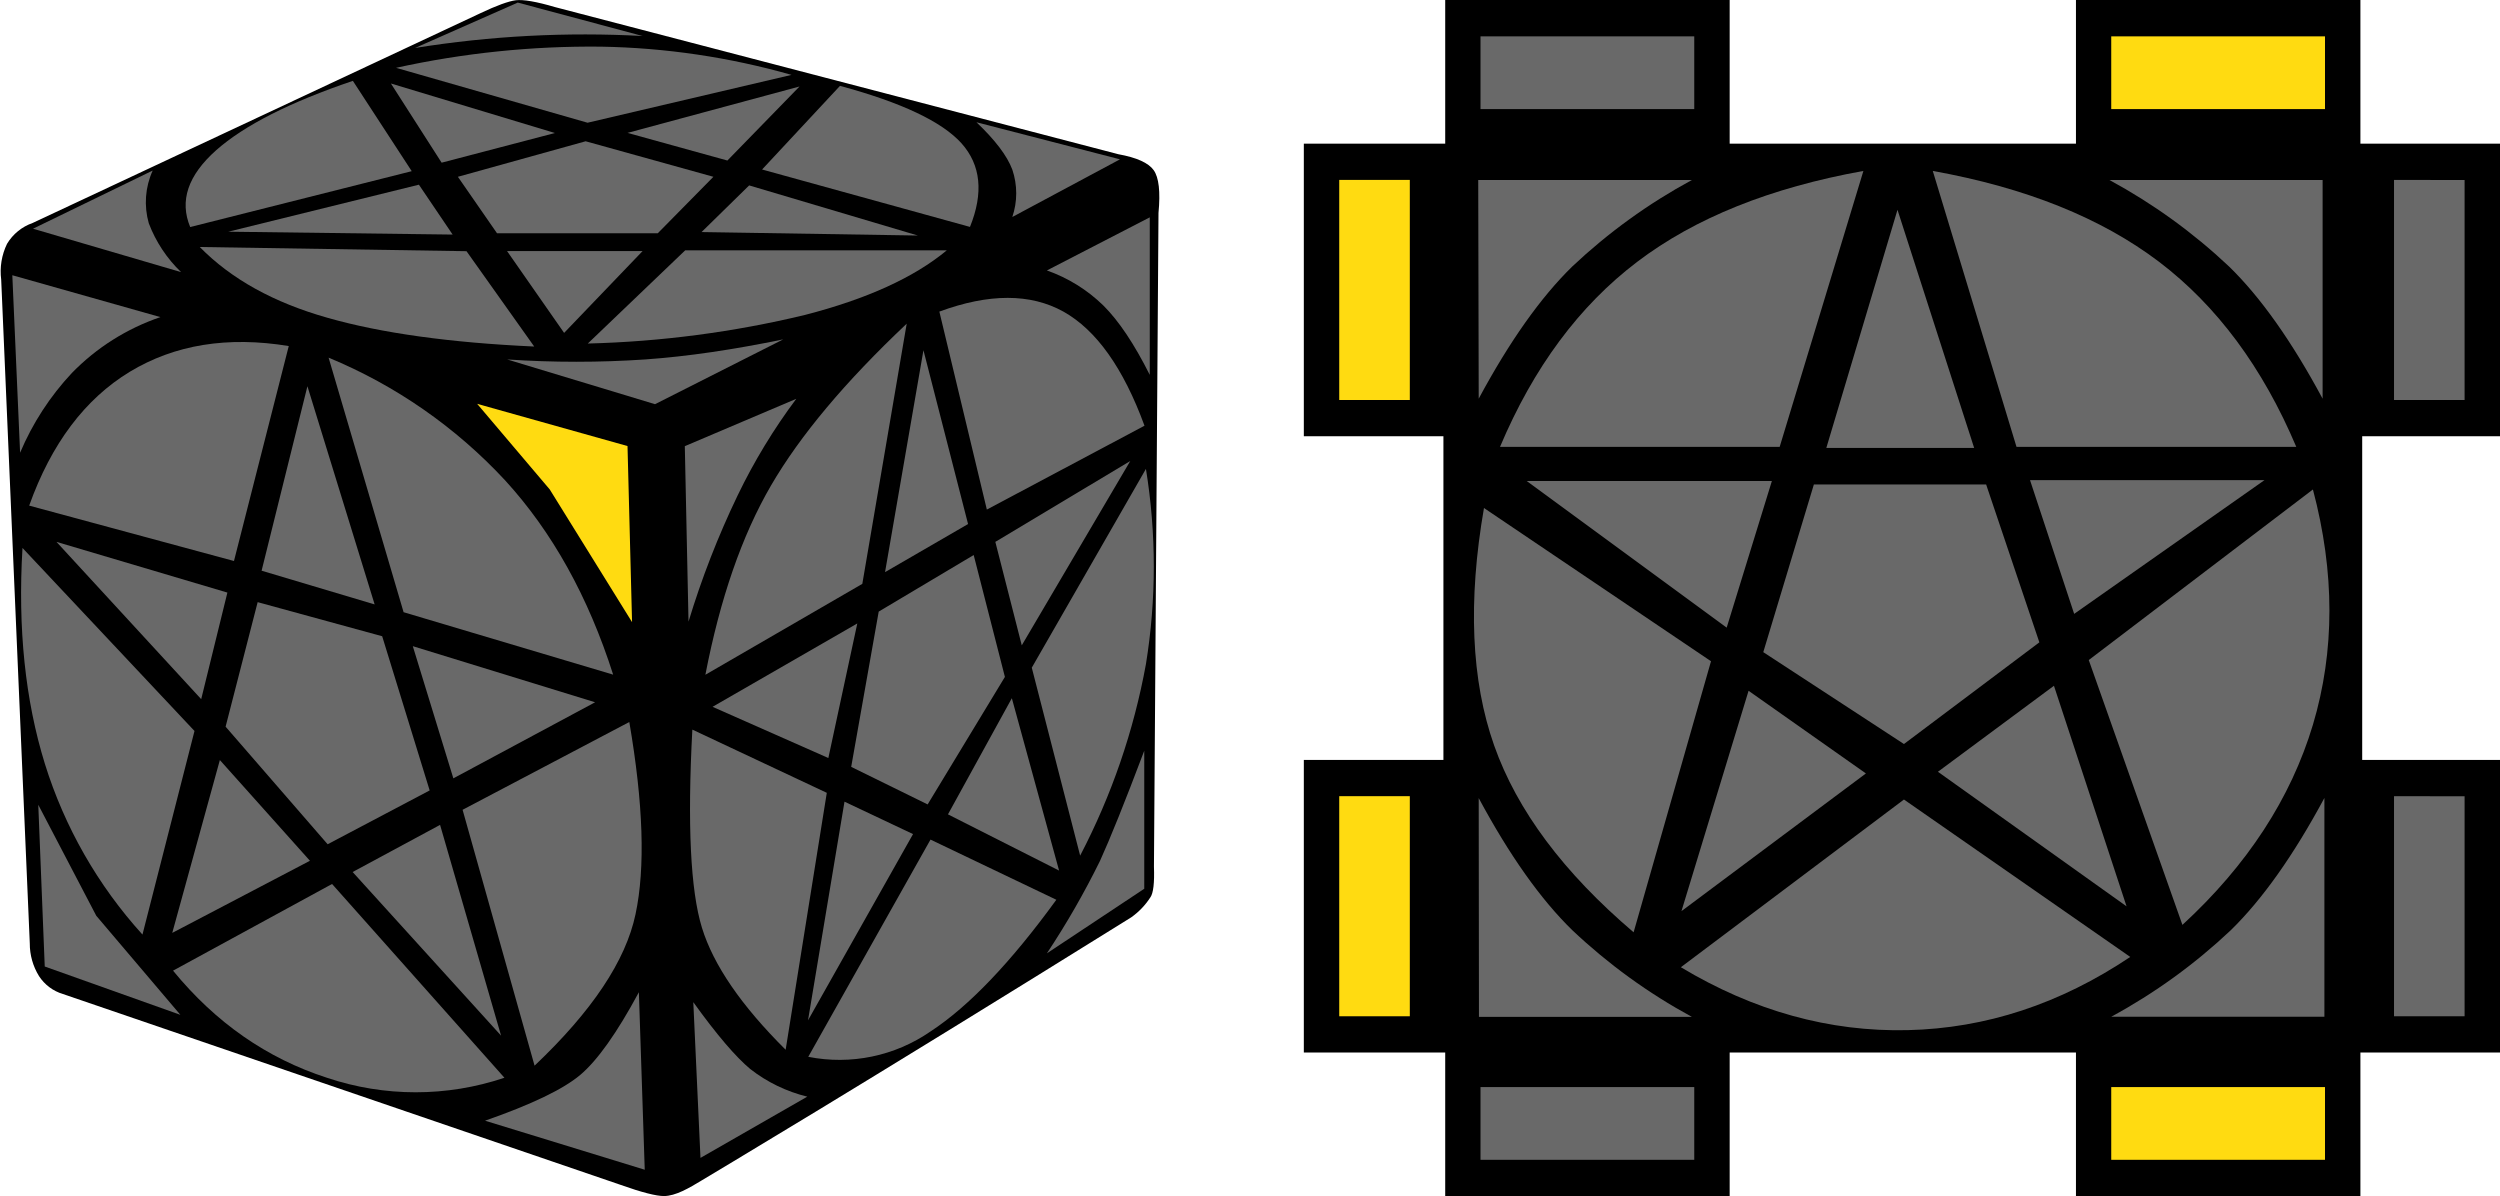 <?xml version="1.0" encoding="UTF-8"?>
<svg width="209px" height="100px" viewBox="0 0 209 100" version="1.1" xmlns="http://www.w3.org/2000/svg" xmlns:xlink="http://www.w3.org/1999/xlink">
    <title>pentacle_2_6</title>
    <g id="pentacle" stroke="none" stroke-width="1" fill="none" fill-rule="evenodd">
        <g id="pentacle_2_6" fill-rule="nonzero">
            <path d="M0.59,20.38 C1.078,19.568 1.835,18.953 2.73,18.64 L40.17,1.1 C41.52,0.46 42.51,0.1 43.13,0.02 C43.75,-0.05 44.83,0.13 46.39,0.59 L93.48,12.89 C95.03,13.17 96.02,13.62 96.45,14.23 C96.88,14.83 97.02,16.03 96.85,17.8 L96.47,72.44 C96.52,73.81 96.42,74.67 96.17,75.02 C95.748,75.674 95.205,76.241 94.57,76.69 C71.48,91.07 59.42,98.22 58.7,98.66 C57.6,99.33 56.47,99.99 55.5,99.99 C54.87,99.99 53.66,99.69 51.9,99.06 L5.26,83.1 C4.436,82.854 3.727,82.322 3.26,81.6 C2.753,80.78 2.487,79.834 2.49,78.87 L0.1,23.38 C-0.033,22.354 0.137,21.311 0.59,20.38 Z" id="Path" fill="#000000"></path>
            <polygon id="Path" fill="#696969" points="79.25 68.08 84.59 58.37 88.54 72.78"></polygon>
            <path d="M86.25,55.83 L95.8,39.2 C96.677,44.605 96.677,50.115 95.8,55.52 C94.782,61.103 92.928,66.5 90.3,71.53 L86.26,55.83 L86.25,55.83 Z" id="Path" fill="#696969"></path>
            <path d="M67.57,88.35 L77.79,70.19 L88.31,75.22 C84.51,80.45 81.01,84.12 77.79,86.23 C74.811,88.291 71.123,89.056 67.57,88.35 Z" id="Path" fill="#696969"></path>
            <polygon id="Path" fill="#696969" points="70.6 67.02 76.33 69.73 67.55 85.3"></polygon>
            <path d="M57.89,61 L69.12,66.28 L65.68,87.76 C61.98,84.08 59.64,80.68 58.68,77.55 C57.72,74.42 57.46,68.9 57.88,61 L57.89,61 Z" id="Path" fill="#696969"></path>
            <polygon id="Path" fill="#696969" points="83.21 45.3 94.49 38.54 85.42 53.95"></polygon>
            <polygon id="Path" fill="#696969" points="73.46 51.13 81.4 46.4 84.01 56.59 77.55 67.25 71.16 64.11"></polygon>
            <polygon id="Path" fill="#696969" points="59.57 59.09 71.67 52.12 69.25 63.37"></polygon>
            <path d="M78.53,26.05 L82.5,42.6 L95.68,35.59 C93.91,30.76 91.65,27.59 88.9,26.05 C86.14,24.52 82.68,24.52 78.53,26.05 Z" id="Path" fill="#696969"></path>
            <polygon id="Path" fill="#696969" points="77.2 29.28 73.99 47.83 80.93 43.81"></polygon>
            <path d="M58.97,56.41 L72.09,48.81 L75.8,27.06 C70.66,31.91 66.88,36.42 64.45,40.6 C62.02,44.78 60.2,50.05 58.97,56.41 Z" id="Path" fill="#696969"></path>
            <path d="M87.52,79.7 C89.164,77.221 90.647,74.639 91.96,71.97 C92.79,70.15 94.03,67.08 95.66,62.76 L95.66,74.3 L87.52,79.7 L87.52,79.7 Z" id="Path" fill="#696969"></path>
            <path d="M57.96,83.78 L58.56,96.8 L67.49,91.68 C65.754,91.256 64.129,90.469 62.72,89.37 C61.52,88.37 59.92,86.51 57.96,83.78 L57.96,83.78 Z" id="Path" fill="#696969"></path>
            <path d="M87.52,22.61 L96.12,18.17 L96.12,31.34 C94.82,28.75 93.53,26.82 92.24,25.54 C90.899,24.231 89.288,23.231 87.52,22.61 L87.52,22.61 Z" id="Path" fill="#696969"></path>
            <path d="M57.25,37.3 L66.57,33.34 C64.681,35.866 63.04,38.569 61.67,41.41 C60.03,44.819 58.656,48.349 57.56,51.97 L57.25,37.3 Z" id="Path" fill="#696969"></path>
            <path d="M1.88,45.81 L16.26,61.11 L11.91,78.13 C8.183,74.021 5.398,69.147 3.75,63.85 C2.11,58.55 1.48,52.55 1.88,45.81 L1.88,45.81 Z" id="Path" fill="#696969"></path>
            <polygon id="Path" fill="#696969" points="18.38 63.54 25.91 71.96 14.4 77.99"></polygon>
            <path d="M14.46,81.15 L27.76,73.9 L42.17,90.1 C37.356,91.72 32.144,91.72 27.33,90.1 C22.32,88.48 18.03,85.5 14.46,81.14 L14.46,81.15 Z" id="Path" fill="#696969"></path>
            <polygon id="Path" fill="#696969" points="29.48 72.9 36.79 68.96 41.89 86.58"></polygon>
            <path d="M38.67,67.7 L52.61,60.36 C53.78,67.18 53.96,72.54 53.13,76.43 C52.31,80.32 49.5,84.53 44.69,89.09 L38.67,67.69 L38.67,67.7 Z" id="Path" fill="#696969"></path>
            <polygon id="Path" fill="#696969" points="4.72 45.3 19.01 49.54 16.82 58.45"></polygon>
            <polygon id="Path" fill="#696969" points="21.54 50.34 31.95 53.19 35.92 66.08 27.39 70.58 18.86 60.75"></polygon>
            <polygon id="Path" fill="#696969" points="34.51 54.02 37.9 65.07 49.75 58.71"></polygon>
            <path d="M2.44,42.27 C4.29,37.09 7.1,33.36 10.85,31.08 C14.61,28.81 19.03,28.09 24.14,28.93 L19.56,46.9 L2.44,42.27 Z" id="Path" fill="#696969"></path>
            <polygon id="Path" fill="#696969" points="21.87 47.71 25.7 32.29 31.32 50.53"></polygon>
            <path d="M27.47,29.9 L33.74,51.18 L51.26,56.4 C49.18,49.88 46.17,44.47 42.23,40.16 C38.107,35.716 33.072,32.216 27.47,29.9 Z" id="Path" fill="#696969"></path>
            <polygon id="Path" fill="#696969" points="3.2 67.28 3.74 80.8 15.08 84.84 8.05 76.56"></polygon>
            <path d="M53.41,82.95 L53.9,97.79 L40.55,93.69 C44.42,92.34 47.07,91.07 48.5,89.87 C49.93,88.67 51.57,86.37 53.41,82.95 L53.41,82.95 Z" id="Path" fill="#696969"></path>
            <path d="M1.03,23.01 L1.68,37.85 C2.718,35.389 4.184,33.13 6.01,31.18 C8.074,29.061 10.61,27.461 13.41,26.51 L1.03,23.01 L1.03,23.01 Z" id="Path" fill="#696969"></path>
            <polygon id="Path" fill="#FFDB11" points="39.89 33.76 52.46 37.29 52.84 52.01 45.96 40.92"></polygon>
            <path d="M33.11,5.67 L49.12,10.26 L66.17,6.26 C60.985,4.785 55.63,3.992 50.24,3.9 C44.481,3.838 38.734,4.432 33.11,5.67 L33.11,5.67 Z" id="Path" fill="#696969"></path>
            <polygon id="Path" fill="#696969" points="32.68 6.98 36.92 13.6 46.39 11.12"></polygon>
            <path d="M29.5,6.76 C24.24,8.54 20.42,10.48 18.07,12.56 C15.71,14.66 14.99,16.79 15.9,18.98 L34.42,14.31 L29.5,6.76 Z" id="Path" fill="#696969"></path>
            <polygon id="Path" fill="#696969" points="35.02 15.44 37.84 19.61 19.09 19.37"></polygon>
            <path d="M39,21 L44.66,28.97 C37.64,28.65 31.88,27.85 27.39,26.57 C22.89,25.3 19.33,23.33 16.7,20.65 L39,21 Z" id="Path" fill="#696969"></path>
            <polygon id="Path" fill="#696969" points="52.46 11.11 60.81 13.42 66.84 7.23"></polygon>
            <polygon id="Path" fill="#696969" points="48.96 11.81 59.64 14.78 54.99 19.5 41.55 19.5 38.28 14.78"></polygon>
            <polygon id="Path" fill="#696969" points="42.39 20.99 53.72 20.99 47.16 27.83"></polygon>
            <path d="M70.23,7.17 L63.71,14.17 L81.09,18.97 C82.24,16.12 82,13.79 80.38,11.98 C78.75,10.17 75.37,8.57 70.23,7.18 L70.23,7.17 Z" id="Path" fill="#696969"></path>
            <polygon id="Path" fill="#696969" points="62.63 15.5 58.65 19.4 76.73 19.69"></polygon>
            <path d="M57.27,20.94 L49.14,28.72 C55.257,28.564 61.341,27.763 67.29,26.33 C72.45,25 76.4,23.21 79.15,20.93 L57.27,20.93 L57.27,20.94 Z" id="Path" fill="#696969"></path>
            <path d="M42.4,30.05 L54.76,33.79 L65.48,28.37 C61.32,29.23 57.48,29.8 53.94,30.05 C50.098,30.309 46.242,30.309 42.4,30.05 L42.4,30.05 Z" id="Path" fill="#696969"></path>
            <path d="M81.63,10.22 L93.63,13.32 L84.63,18.14 C85.065,16.856 85.065,15.464 84.63,14.18 C84.2,13.03 83.2,11.71 81.63,10.22 L81.63,10.22 Z" id="Path" fill="#696969"></path>
            <path d="M43.3,0.21 L34.7,4.01 C40.986,2.999 47.362,2.664 53.72,3.01 L43.3,0.22 L43.3,0.21 Z" id="Path" fill="#696969"></path>
            <path d="M12.76,14.26 L2.76,19.12 L15.14,22.75 C13.949,21.606 13.027,20.213 12.44,18.67 C12.022,17.212 12.135,15.652 12.76,14.27 L12.76,14.26 Z" id="Path" fill="#696969"></path>
            <polygon id="Path" fill="#000000" points="197.33 12.01 209 12.01 209 36.47 197.48 36.47 197.48 63.53 209 63.53 209 87.99 197.33 87.99 197.33 100 173.55 100 173.55 87.99 144.6 87.99 144.6 100 120.82 100 120.82 87.99 109 87.99 109 63.53 120.67 63.53 120.67 36.47 109 36.47 109 12.01 120.82 12.01 120.82 0 144.6 0 144.6 12.01 173.55 12.01 173.55 0 197.33 0"></polygon>
            <path d="M174.62,55.18 L193.36,40.92 C195.2,47.87 195.2,54.42 193.36,60.59 C191.51,66.75 187.87,72.33 182.45,77.32 L174.62,55.18 L174.62,55.18 Z" id="Path" fill="#696969"></path>
            <polygon id="Path" fill="#696969" points="162.01 64.52 171.71 57.33 177.78 75.77"></polygon>
            <path d="M140.52,80.86 L159.17,66.84 L178.09,80 C172.22,83.93 166.02,85.97 159.48,86.12 C152.94,86.27 146.62,84.52 140.52,80.86 Z" id="Path" fill="#696969"></path>
            <polygon id="Path" fill="#696969" points="146.18 57.75 155.99 64.66 140.57 76.17"></polygon>
            <path d="M124.06,42.47 L143.04,55.28 L136.57,77.94 C130.72,72.96 126.83,67.76 124.91,62.32 C122.99,56.88 122.71,50.26 124.06,42.47 Z" id="Path" fill="#696969"></path>
            <polygon id="Path" fill="#696969" points="169.71 40.14 173.4 51.32 189.31 40.14"></polygon>
            <polygon id="Path" fill="#696969" points="151.64 40.5 166.04 40.5 170.49 53.7 159.17 62.2 147.41 54.52"></polygon>
            <polygon id="Path" fill="#696969" points="127.63 40.21 148.13 40.21 144.35 52.47"></polygon>
            <path d="M191.97,37.36 L168.58,37.36 L161.58,14.29 C169.36,15.69 175.66,18.22 180.5,21.89 C185.33,25.56 189.16,30.72 191.97,37.36 Z" id="Path" fill="#696969"></path>
            <polygon id="Path" fill="#696969" points="152.68 37.45 165.04 37.45 158.63 17.54"></polygon>
            <path d="M125.4,37.36 C128.2,30.72 132.03,25.56 136.87,21.89 C141.7,18.22 148.01,15.69 155.78,14.29 L148.78,37.36 L125.4,37.36 Z" id="Path" fill="#696969"></path>
            <path d="M194.32,66.72 L194.32,85 L176.5,85 C180.134,83.031 183.495,80.597 186.5,77.76 C189.13,75.19 191.74,71.51 194.32,66.71 L194.32,66.72 Z" id="Path" fill="#696969"></path>
            <path d="M123.62,66.72 C126.2,71.52 128.81,75.2 131.45,77.77 C134.452,80.607 137.81,83.04 141.44,85.01 L123.64,85.01 L123.62,66.71 L123.62,66.72 Z" id="Path" fill="#696969"></path>
            <path d="M194.17,33.33 C191.59,28.53 188.99,24.85 186.35,22.28 C183.345,19.446 179.983,17.016 176.35,15.05 L194.17,15.05 L194.17,33.33 L194.17,33.33 Z" id="Path" fill="#696969"></path>
            <path d="M123.62,33.33 L123.58,15.05 L141.44,15.05 C137.807,17.016 134.445,19.446 131.44,22.28 C128.81,24.85 126.2,28.53 123.62,33.33 L123.62,33.33 Z" id="Path" fill="#696969"></path>
            <polygon id="Path" fill="#FFDB11" points="176.5 90.88 194.37 90.88 194.37 96.96 176.5 96.96"></polygon>
            <polygon id="Path" fill="#696969" points="123.77 90.88 141.64 90.88 141.64 96.96 123.77 96.96"></polygon>
            <polygon id="Path" fill="#696969" points="206.04 66.57 206.04 84.96 200.14 84.96 200.14 66.56"></polygon>
            <polygon id="Path" fill="#FFDB11" points="117.86 66.56 117.86 84.96 111.96 84.96 111.96 66.56"></polygon>
            <polygon id="Path" fill="#696969" points="206.04 15.05 206.04 33.44 200.14 33.44 200.14 15.04"></polygon>
            <polygon id="Path" fill="#FFDB11" points="117.86 15.04 117.86 33.44 111.96 33.44 111.96 15.04"></polygon>
            <polygon id="Path" fill="#FFDB11" points="176.5 3.04 194.37 3.04 194.37 9.12 176.5 9.12"></polygon>
            <polygon id="Path" fill="#696969" points="123.77 3.04 141.64 3.04 141.64 9.12 123.77 9.12"></polygon>
        </g>
    </g>
</svg>